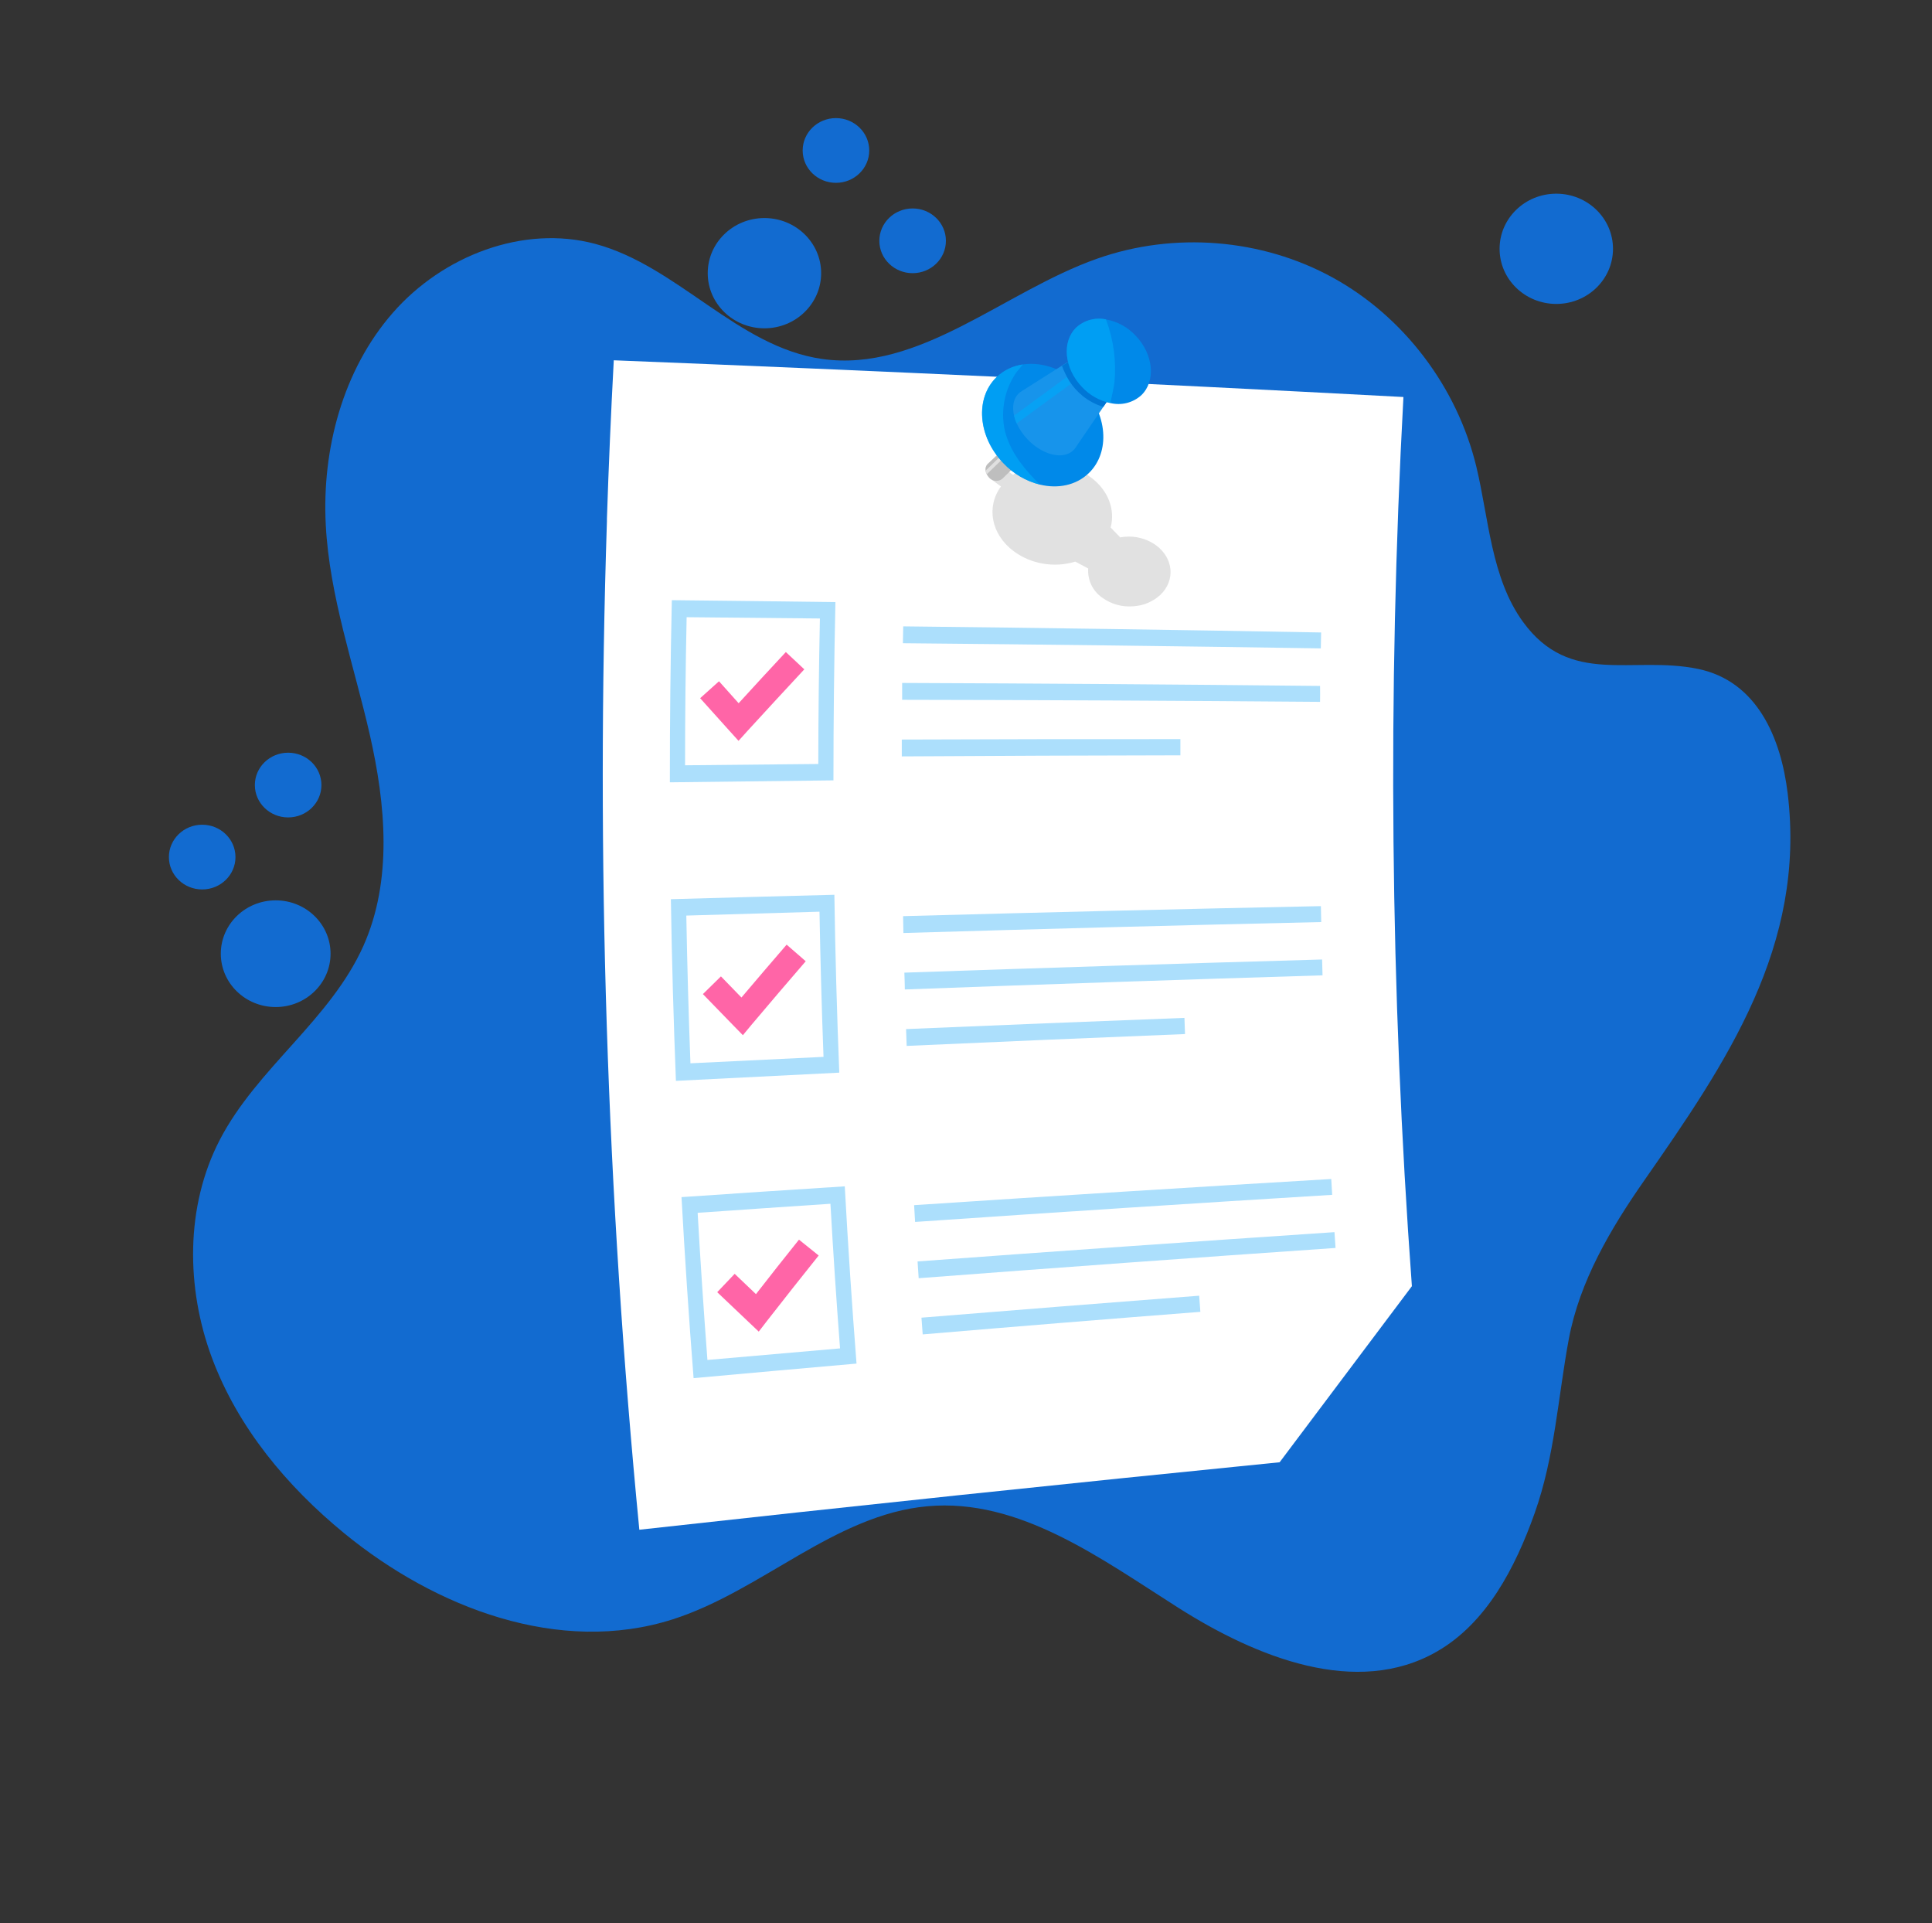 <svg width="216" height="215" viewBox="0 0 216 215" fill="none" xmlns="http://www.w3.org/2000/svg">
<rect x="0" y="0" width="216" height="215" fill="#333333" stroke="none"/>
<path d="M171.574 169.159C169.411 175.239 166.212 181.408 160.674 184.603C151.671 189.798 140.435 185.247 131.743 179.729C123.051 174.211 113.964 167.448 103.693 168.376C93.34 169.311 85.151 177.842 75.208 181.019C62.56 185.053 48.689 179.765 38.463 171.378C32.092 166.152 26.597 159.586 23.695 151.787C20.793 143.988 20.711 134.867 24.567 127.428C28.728 119.4 36.931 114.001 40.625 105.744C43.905 98.409 43.118 89.917 41.343 82.123C39.568 74.329 36.844 66.691 36.422 58.685C35.98 50.211 38.335 41.353 43.917 34.968C49.498 28.584 58.508 25.102 66.559 27.265C75.781 29.743 82.471 38.792 91.931 40.129C102.824 41.666 112.224 32.59 122.674 28.911C131.269 25.882 141.053 26.668 148.991 31.023C156.93 35.379 162.901 43.239 165.056 52.165C166.444 57.918 166.704 64.612 170.276 69.52C175.556 76.774 182.473 73.248 189.849 74.776C196.478 76.152 199.124 82.534 199.866 88.704C201.926 105.736 193.035 118.749 183.803 131.997C180.094 137.32 176.605 143.202 175.396 149.679C174.184 156.191 173.834 162.808 171.574 169.159Z" fill="#126BD0"/>
<path d="M85.465 36.7C88.966 36.7 91.805 33.941 91.805 30.537C91.805 27.134 88.966 24.375 85.465 24.375C81.963 24.375 79.125 27.134 79.125 30.537C79.125 33.941 81.963 36.7 85.465 36.7Z" fill="#126BD0"/>
<path d="M173.995 33.975C177.497 33.975 180.335 31.217 180.335 27.813C180.335 24.41 177.497 21.651 173.995 21.651C170.494 21.651 167.655 24.41 167.655 27.813C167.655 31.217 170.494 33.975 173.995 33.975Z" fill="#126BD0"/>
<path d="M102.033 30.537C104.088 30.537 105.754 28.918 105.754 26.92C105.754 24.922 104.088 23.302 102.033 23.302C99.978 23.302 98.311 24.922 98.311 26.92C98.311 28.918 99.978 30.537 102.033 30.537Z" fill="#126BD0"/>
<path d="M93.461 20.438C95.516 20.438 97.182 18.818 97.182 16.82C97.182 14.822 95.516 13.202 93.461 13.202C91.405 13.202 89.739 14.822 89.739 16.82C89.739 18.818 91.405 20.438 93.461 20.438Z" fill="#126BD0"/>
<path d="M32.215 91.376C34.27 91.376 35.936 89.757 35.936 87.759C35.936 85.761 34.27 84.141 32.215 84.141C30.159 84.141 28.493 85.761 28.493 87.759C28.493 89.757 30.159 91.376 32.215 91.376Z" fill="#126BD0"/>
<path d="M22.605 99.427C24.66 99.427 26.326 97.807 26.326 95.809C26.326 93.811 24.66 92.191 22.605 92.191C20.55 92.191 18.884 93.811 18.884 95.809C18.884 97.807 20.55 99.427 22.605 99.427Z" fill="#126BD0"/>
<path d="M30.822 112.573C34.21 112.573 36.957 109.903 36.957 106.609C36.957 103.316 34.21 100.646 30.822 100.646C27.433 100.646 24.686 103.316 24.686 106.609C24.686 109.903 27.433 112.573 30.822 112.573Z" fill="#126BD0"/>
<g clip-path="url(#clip0)">
<path d="M156.905 44.38C127.493 42.813 98.065 41.445 68.621 40.275C68.305 46.166 68.05 52.068 67.855 57.98C67.855 58.081 67.855 58.177 67.855 58.273C66.624 95.889 67.835 133.544 71.478 171.002C95.333 168.357 119.196 165.842 143.065 163.459L157.851 143.777C155.426 110.699 155.11 77.499 156.905 44.38Z" fill="white"/>
<path d="M131.969 84.434C121.587 84.45 111.205 84.49 100.821 84.555C100.821 83.928 100.821 83.301 100.821 82.671C111.208 82.631 121.59 82.615 131.969 82.623C131.973 83.225 131.969 83.84 131.969 84.434Z" fill="#ACDFFC"/>
<path d="M147.584 78.457C132.013 78.329 116.438 78.252 100.861 78.228C100.861 77.602 100.861 76.975 100.861 76.344C116.438 76.401 132.013 76.512 147.584 76.678C147.596 77.272 147.592 77.863 147.584 78.457Z" fill="#ACDFFC"/>
<path d="M147.668 72.48C132.097 72.237 116.522 72.044 100.945 71.902L100.981 70.018C116.558 70.189 132.133 70.417 147.704 70.701L147.668 72.48Z" fill="#ACDFFC"/>
<path d="M91.666 69.138C91.553 74.561 91.493 79.982 91.485 85.402C86.522 85.448 81.557 85.496 76.591 85.547C76.591 80.033 76.65 74.515 76.767 68.994C81.736 69.039 86.702 69.088 91.666 69.138ZM93.401 67.307C87.307 67.226 81.211 67.154 75.112 67.09C74.96 73.881 74.886 80.668 74.892 87.451C80.991 87.37 87.087 87.298 93.18 87.234C93.18 80.598 93.254 73.956 93.401 67.307Z" fill="#ACDFFC"/>
<path d="M134.201 146.645C123.854 147.448 113.507 148.289 103.158 149.167C103.11 148.545 103.066 147.922 103.021 147.296C113.368 146.455 123.717 145.637 134.069 144.841L134.201 146.645Z" fill="#ACDFFC"/>
<path d="M149.316 139.503C133.776 140.574 118.241 141.702 102.709 142.885C102.669 142.259 102.625 141.636 102.585 141.009C118.119 139.866 133.656 138.775 149.196 137.736L149.316 139.503Z" fill="#ACDFFC"/>
<path d="M148.939 133.566C133.397 134.517 117.853 135.526 102.308 136.595L102.2 134.719C117.742 133.691 133.287 132.716 148.835 131.795C148.867 132.385 148.903 132.976 148.939 133.566Z" fill="#ACDFFC"/>
<path d="M92.844 134.563C93.148 139.956 93.506 145.345 93.918 150.73C88.968 151.156 84.026 151.587 79.091 152.023C78.675 146.544 78.31 141.062 77.998 135.575C82.95 135.229 87.904 134.892 92.86 134.563H92.844ZM94.447 132.615C88.361 133.003 82.277 133.404 76.194 133.82C76.566 140.573 77.016 147.318 77.545 154.056C83.617 153.504 89.689 152.962 95.761 152.429C95.246 145.833 94.807 139.231 94.447 132.623V132.615Z" fill="#ACDFFC"/>
<path d="M132.486 115.592C122.113 116.009 111.74 116.451 101.367 116.917C101.343 116.291 101.319 115.664 101.299 115.037C111.675 114.596 122.049 114.178 132.422 113.784C132.442 114.387 132.462 114.989 132.486 115.592Z" fill="#ACDFFC"/>
<path d="M147.861 109.028C132.292 109.502 116.726 110.029 101.162 110.607C101.162 109.98 101.126 109.354 101.11 108.727C116.677 108.192 132.244 107.702 147.813 107.257C147.824 107.849 147.84 108.439 147.861 109.028Z" fill="#ACDFFC"/>
<path d="M147.713 103.072C132.144 103.425 116.573 103.833 101.002 104.297L100.966 102.413C116.537 101.987 132.108 101.614 147.677 101.292L147.713 103.072Z" fill="#ACDFFC"/>
<path d="M91.621 101.915C91.718 107.329 91.867 112.738 92.07 118.142C87.109 118.375 82.15 118.615 77.192 118.861C76.983 113.364 76.83 107.86 76.731 102.349C81.694 102.199 86.658 102.054 91.621 101.915ZM93.284 100.023C87.188 100.178 81.095 100.343 75.004 100.517C75.113 107.295 75.302 114.064 75.569 120.825C81.657 120.512 87.745 120.206 93.833 119.906C93.566 113.281 93.383 106.653 93.284 100.023Z" fill="#ACDFFC"/>
<path d="M82.569 82.815L81.527 81.663C80.44 80.458 79.357 79.253 78.277 78.048L80.385 76.156C81.114 76.975 81.846 77.793 82.581 78.61C84.332 76.69 86.103 74.77 87.858 72.89L89.922 74.822C87.826 77.072 85.703 79.377 83.619 81.651L82.569 82.815Z" fill="#FF65A7"/>
<path d="M83.054 115.72L81.968 114.608C80.838 113.451 79.711 112.29 78.586 111.125L80.602 109.145L82.894 111.507C84.573 109.522 86.268 107.542 87.947 105.598L90.082 107.454C88.079 109.776 86.043 112.153 84.048 114.523L83.054 115.72Z" fill="#FF65A7"/>
<path d="M84.83 148.854L83.704 147.789C82.526 146.681 81.353 145.567 80.186 144.448L82.137 142.395C82.938 143.156 83.732 143.912 84.517 144.665C86.12 142.608 87.723 140.567 89.326 138.575L91.53 140.347C89.626 142.724 87.691 145.167 85.772 147.633L84.83 148.854Z" fill="#FF65A7"/>
<path opacity="0.45" d="M129.741 66.488C128.909 67.256 127.837 67.71 126.708 67.773C125.472 67.882 124.239 67.541 123.233 66.813C122.711 66.454 122.291 65.964 122.015 65.392C121.739 64.82 121.618 64.185 121.663 63.551L120.913 63.15L120.216 62.78C119.032 63.142 117.78 63.216 116.562 62.997C115.402 62.797 114.305 62.331 113.356 61.636C110.791 59.732 110.246 56.647 111.909 54.381L110.707 53.498C110.604 53.425 110.518 53.33 110.457 53.219C110.396 53.108 110.361 52.985 110.355 52.859C110.353 52.748 110.378 52.638 110.427 52.538C110.468 52.439 110.529 52.35 110.607 52.277C110.803 52.1 111.052 51.997 111.315 51.983C111.577 51.969 111.837 52.046 112.05 52.2L113.252 53.08C114.145 52.471 115.169 52.08 116.241 51.939C118.249 51.65 120.291 52.154 121.935 53.345C123.939 54.819 124.696 57.004 124.171 58.968L124.796 59.611L125.245 60.073L125.646 60.013C126.923 59.871 128.207 60.207 129.252 60.957C131.208 62.403 131.412 64.877 129.741 66.488Z" fill="url(#paint0_linear)"/>
<path d="M113.46 52.164L112.025 53.55C111.803 53.715 111.525 53.787 111.25 53.75C110.976 53.713 110.726 53.571 110.555 53.353C110.461 53.254 110.382 53.142 110.322 53.019C110.254 52.895 110.207 52.759 110.186 52.618C110.161 52.483 110.169 52.345 110.209 52.214C110.249 52.084 110.319 51.964 110.415 51.867L111.857 50.501L113.46 52.164Z" fill="#BEBEBE"/>
<path d="M112.177 51.22L110.318 53.02C110.249 52.895 110.203 52.759 110.182 52.618L111.913 50.943L112.177 51.22Z" fill="#E0E0E0"/>
<path d="M121.73 52.887C120.316 54.253 118.288 54.658 116.281 54.176C114.71 53.785 113.285 52.948 112.177 51.766C109.332 48.806 108.996 44.508 111.428 42.154C112.239 41.382 113.273 40.886 114.381 40.736C116.573 40.419 119.094 41.299 120.981 43.263C123.826 46.239 124.159 50.541 121.73 52.887Z" fill="#0089E9"/>
<path d="M125.282 42.644L125.137 42.861L123.354 45.48L120.205 50.099C120.143 50.184 120.075 50.263 120 50.336C118.87 51.429 116.586 50.886 114.899 49.131C114.384 48.599 113.964 47.982 113.657 47.308C113.533 47.029 113.436 46.738 113.368 46.44C113.144 45.456 113.3 44.552 113.889 43.982C113.999 43.881 114.119 43.791 114.246 43.713L118.734 40.869L120.858 39.523L121.783 38.937V38.957C122.481 38.523 123.659 38.861 124.556 39.792C124.975 40.212 125.277 40.734 125.434 41.307C125.508 41.527 125.533 41.761 125.507 41.992C125.48 42.224 125.403 42.446 125.282 42.644Z" fill="#1794EB"/>
<path opacity="0.7" d="M119.283 42.13L113.368 46.46C113.437 46.76 113.535 47.052 113.661 47.332L119.719 42.913C119.556 42.663 119.41 42.401 119.283 42.13Z" fill="#00A7F8"/>
<path opacity="0.7" d="M116.265 54.176C114.694 53.785 113.27 52.949 112.162 51.766C109.317 48.806 108.98 44.508 111.412 42.154C112.224 41.382 113.257 40.886 114.366 40.737C114.089 41.098 113.753 41.427 113.5 41.817C113.181 42.311 112.913 42.836 112.699 43.384C112.284 44.473 112.1 45.637 112.158 46.802C112.189 47.443 112.302 48.077 112.494 48.69C113.188 50.847 114.662 52.582 116.265 54.176Z" fill="#00A7F8"/>
<path d="M125.137 42.869L123.354 45.488C122.524 45.233 121.749 44.824 121.07 44.283C120.759 44.031 120.47 43.755 120.204 43.456C119.726 42.912 119.334 42.299 119.042 41.636C118.922 41.398 118.819 41.151 118.733 40.897L120.857 39.551H120.905C121.808 40.071 122.656 40.682 123.434 41.375C124.047 41.818 124.617 42.319 125.137 42.869Z" fill="#0077D6"/>
<path d="M127.605 44.175C127.144 44.594 126.587 44.893 125.983 45.046C125.38 45.2 124.748 45.202 124.143 45.054C122.931 44.8 121.827 44.178 120.982 43.271C118.978 41.182 118.681 38.198 120.332 36.603C120.773 36.202 121.303 35.912 121.878 35.755C122.452 35.599 123.056 35.581 123.638 35.703C124.91 35.93 126.074 36.565 126.956 37.511C128.96 39.596 129.252 42.584 127.605 44.175Z" fill="#0089E9"/>
<path opacity="0.7" d="M124.143 45.054C122.931 44.8 121.827 44.178 120.982 43.271C118.978 41.182 118.681 38.198 120.332 36.603C120.773 36.202 121.303 35.912 121.878 35.755C122.452 35.599 123.056 35.581 123.638 35.703C123.638 35.703 123.638 35.752 123.67 35.772C124.511 38.02 124.826 40.432 124.592 42.821C124.576 42.986 124.36 44.074 124.143 45.054Z" fill="#00A7F8"/>
</g>
<defs>
<linearGradient id="paint0_linear" x1="111.428" y1="52.507" x2="128.893" y2="66.472" gradientUnits="userSpaceOnUse">
<stop stop-color="#BEBEBE"/>
<stop offset="1" stop-color="#BEBEBE"/>
</linearGradient>
<clipPath id="clip0">
<rect width="90.472" height="135.347" fill="white" transform="translate(67.378 35.639)"/>
</clipPath>
</defs>
</svg>
